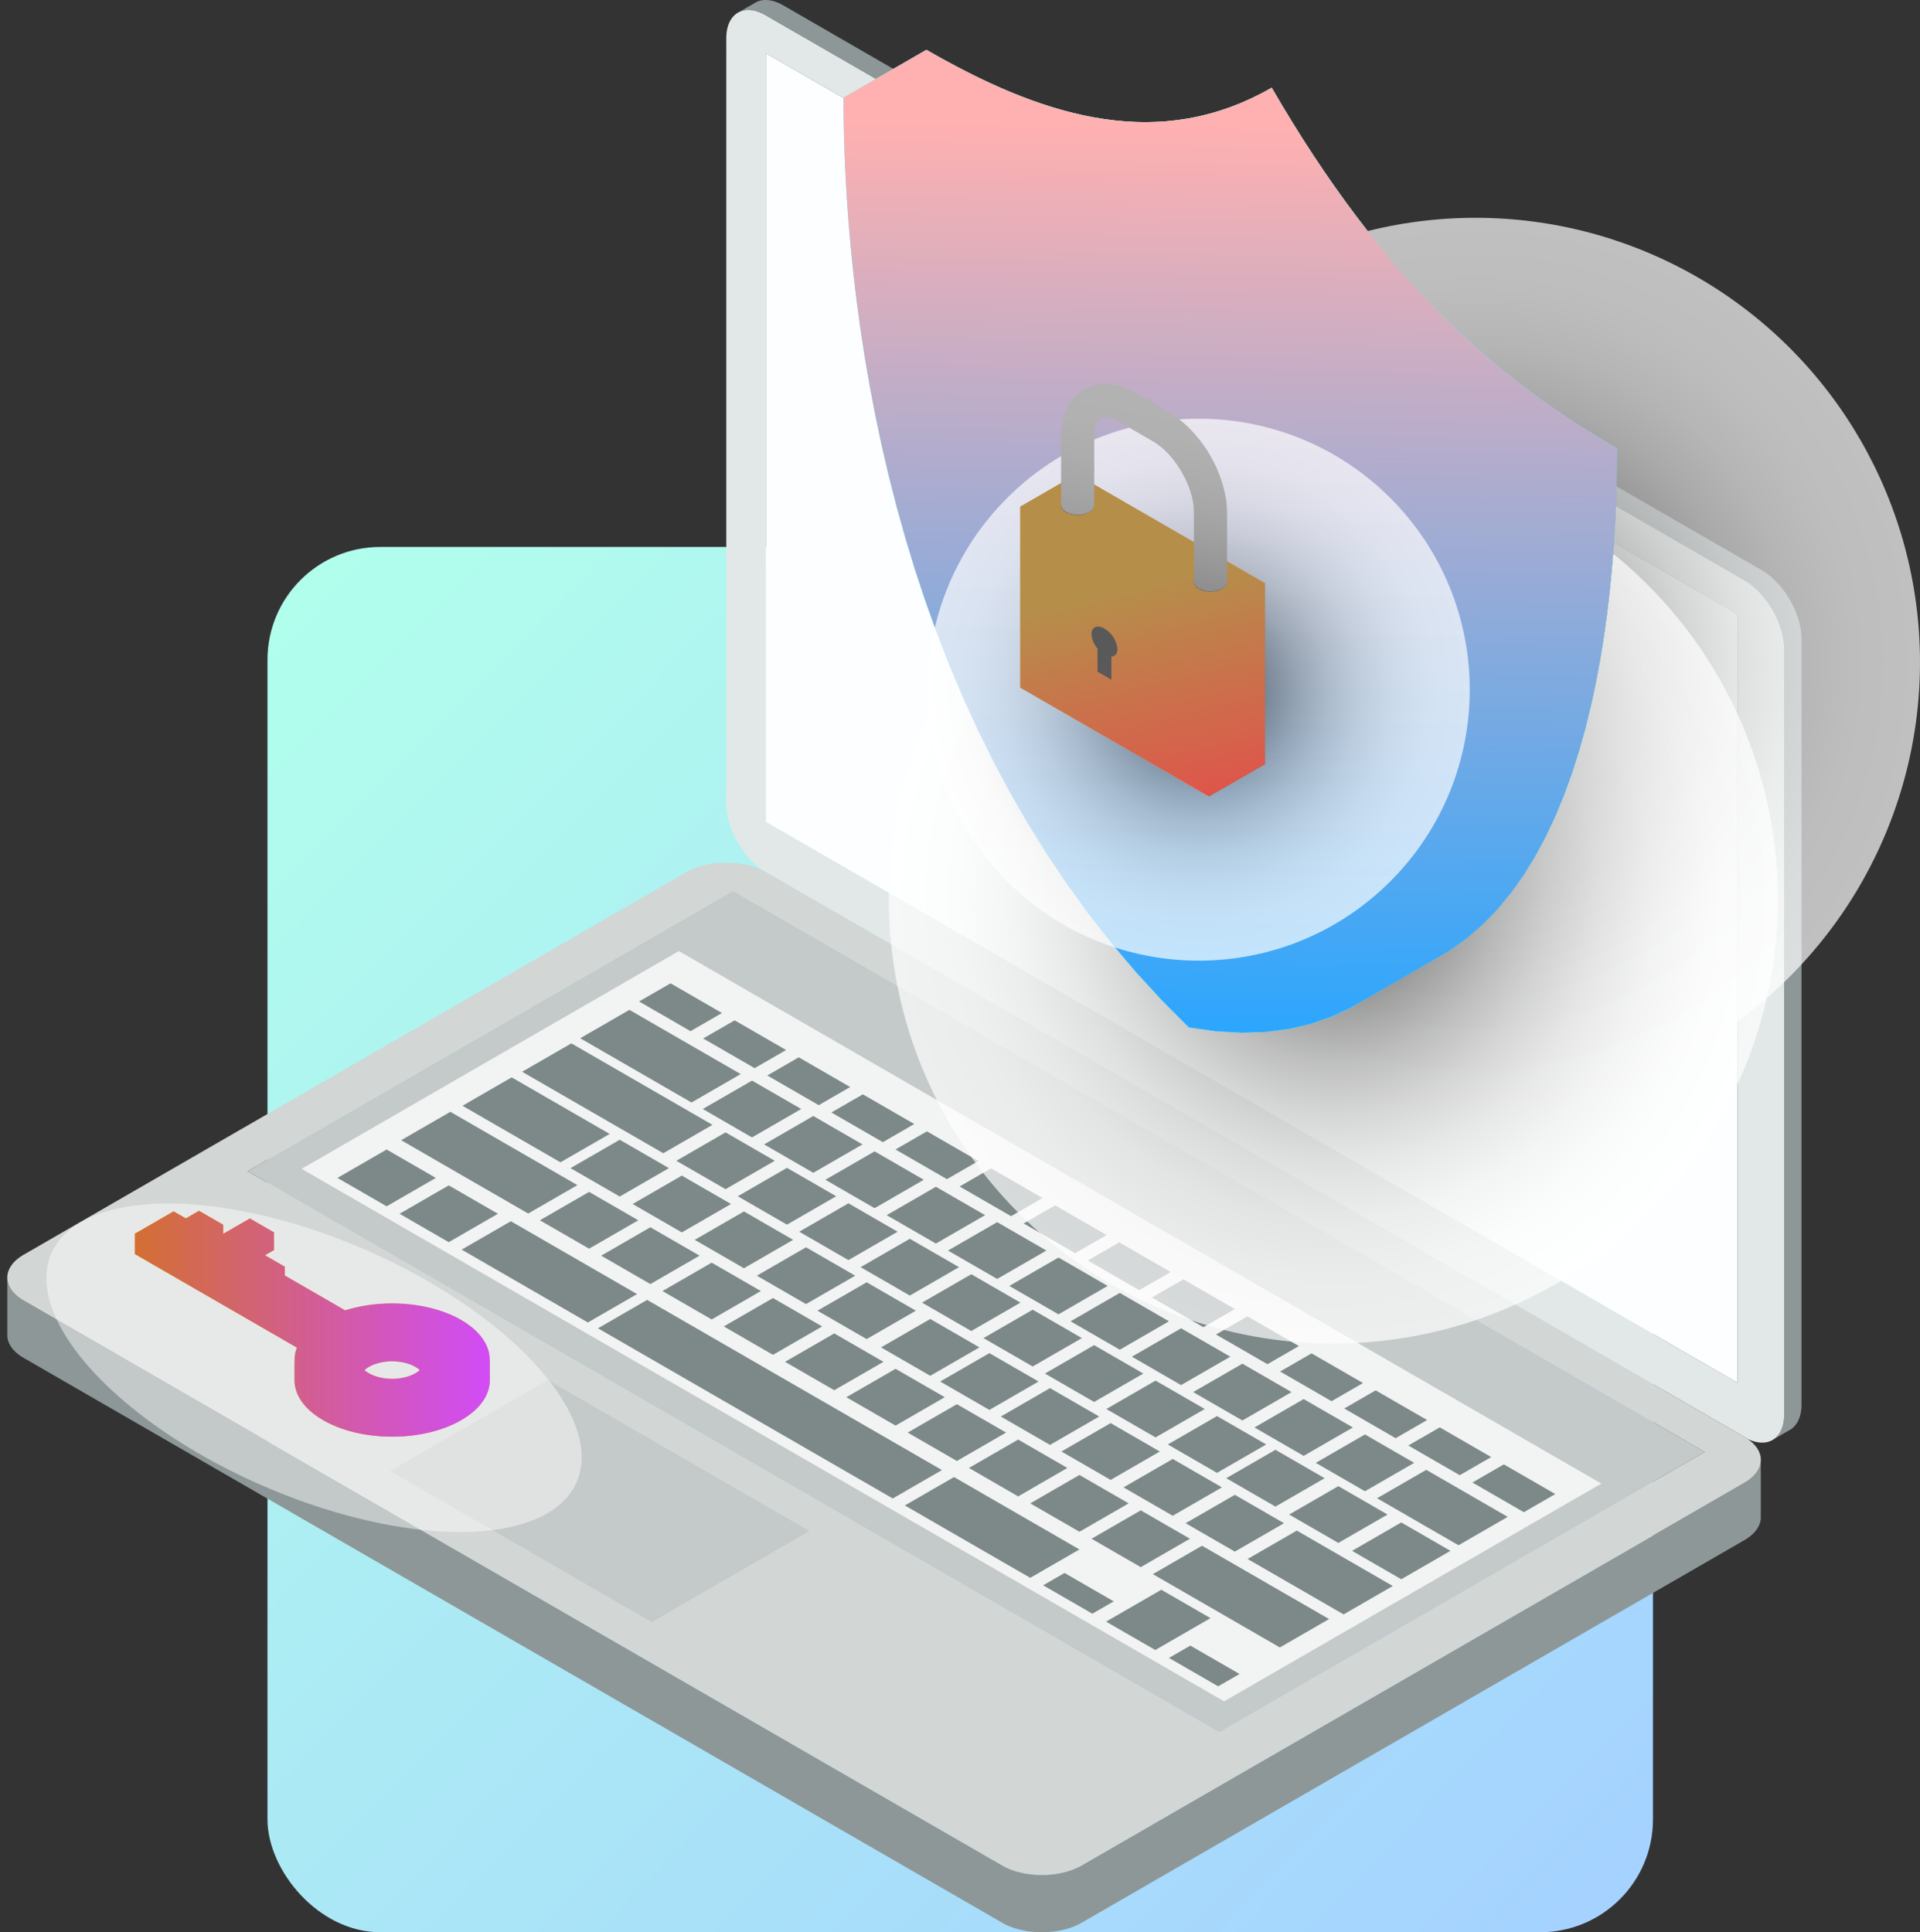 <svg xmlns="http://www.w3.org/2000/svg" xmlns:xlink="http://www.w3.org/1999/xlink" width="391.458" height="394.012" viewBox="0 0 391.458 394.012"><rect x="0" y="0" width="391.458" height="394.012" fill="#333333" stroke="none"/><defs><style>.a{fill:url(#a);}.b{fill:#8d9797;}.c{fill:#e2e8e8;}.d{fill:#c4c9c9;}.e{fill:#d2d6d5;}.f{fill:#f2f3f3;}.g{fill:#7d8989;}.h{fill:#fdfeff;}.i,.y{opacity:0.69;}.ae,.ah,.i,.j,.n,.w,.y{mix-blend-mode:multiply;}.ac,.ad,.ae,.ag,.ah,.i,.j,.n,.o,.w,.x,.y{isolation:isolate;}.i{fill:url(#b);}.j{opacity:0.47;fill:url(#d);}.k{fill:#929292;}.l{fill:#fdfdfd;}.m{fill:#aeaeae;}.n{fill:#ffd13e;}.ag,.o,.x{mix-blend-mode:overlay;}.o{fill:url(#e);}.p{fill:#eaeaea;}.q{fill:#c4c4c4;}.r{fill:#727272;}.s{fill:#e1e1e1;}.t{fill:#797979;}.u{fill:#c5c5c5;}.v{fill:#fff;}.w{fill:#52fffc;}.x{fill:url(#f);}.y{fill:url(#g);}.z{fill:#d6d6d6;}.aa{fill:#efefef;}.ab{fill:#666;}.ac{fill:#f77219;mix-blend-mode:hard-light;}.ad{opacity:0.33;mix-blend-mode:color-dodge;fill:url(#h);}.ae{fill:#60432b;}.af{fill:#969696;}.ag{opacity:0.27;fill:url(#i);}.ah{fill:#595959;}</style><linearGradient id="a" y1="0.025" x2="0.958" y2="0.971" gradientUnits="objectBoundingBox"><stop offset="0" stop-color="#b1ffec"/><stop offset="1" stop-color="#a5d2ff"/></linearGradient><radialGradient id="b" cx="0.5" cy="0.5" r="0.5" gradientUnits="objectBoundingBox"><stop offset="0"/><stop offset="0.039" stop-color="#151515"/><stop offset="0.147" stop-color="#4b4b4b"/><stop offset="0.258" stop-color="#7b7b7b"/><stop offset="0.372" stop-color="#a3a3a3"/><stop offset="0.487" stop-color="#c4c4c4"/><stop offset="0.606" stop-color="#dedede"/><stop offset="0.728" stop-color="#f0f0f0"/><stop offset="0.856" stop-color="#fbfbfb"/><stop offset="1" stop-color="#fff"/></radialGradient><radialGradient id="d" cx="0.5" gradientTransform="matrix(0, 1, -1, 0, -0.106, -0.951)" xlink:href="#b"/><linearGradient id="e" y1="0.5" x2="1" y2="0.5" gradientUnits="objectBoundingBox"><stop offset="0" stop-color="#d36f33"/><stop offset="1" stop-color="#d14aff"/></linearGradient><linearGradient id="f" x1="0.502" y1="0.081" x2="0.488" y2="1.005" gradientUnits="objectBoundingBox"><stop offset="0" stop-color="#ffb0b0"/><stop offset="1" stop-color="#2aa6ff"/></linearGradient><radialGradient id="g" cx="0.5" gradientTransform="matrix(0.707, 0.707, -0.707, 0.707, 0.5, -0.207)" xlink:href="#b"/><linearGradient id="h" x1="0.472" y1="0.348" x2="0.617" y2="1.139" gradientUnits="objectBoundingBox"><stop offset="0" stop-color="#2ec9ae"/><stop offset="1" stop-color="#bf00b0"/></linearGradient><linearGradient id="i" x1="0.572" y1="0.126" x2="0.393" y2="1.284" gradientUnits="objectBoundingBox"><stop offset="0" stop-color="#fff"/><stop offset="0.11" stop-color="#fafafa"/><stop offset="0.234" stop-color="#ececec"/><stop offset="0.365" stop-color="#d6d6d6"/><stop offset="0.5" stop-color="#b6b6b6"/><stop offset="0.639" stop-color="#8d8d8d"/><stop offset="0.781" stop-color="#5c5c5c"/><stop offset="0.923" stop-color="#222"/><stop offset="1"/></linearGradient></defs><g transform="translate(-917.464 -3588.988)"><rect class="a" width="282.479" height="282.479" rx="23" transform="translate(972 3700.521)"/><g transform="translate(917.464 3588.988)"><g transform="translate(1.479 0)"><path class="b" d="M617.553,230.881l-.009-.256-.015-.258-.02-.259-.026-.261-.031-.262-.037-.263-.042-.264-.047-.265-.052-.265-.058-.266-.062-.266-.067-.267-.072-.267-.077-.267-.082-.267-.086-.266-.091-.266-.1-.266-.1-.265-.1-.264-.109-.263-.113-.262-.117-.261-.121-.26-.125-.258-.129-.257-.133-.255-.137-.254-.141-.252-.144-.25-.148-.248-.151-.245-.155-.243-.158-.24-.161-.238-.164-.235-.167-.232-.171-.229-.174-.226-.177-.223-.179-.219-.182-.216-.185-.212-.188-.208-.19-.2-.192-.2-.195-.2-.2-.192-.2-.187-.2-.183-.2-.178-.206-.173-.207-.168-.21-.163-.211-.158-.213-.152-.215-.147-.216-.141-.218-.136-.219-.13-199.5-115.18-.219-.123-.218-.116-.216-.108-.215-.1-.213-.094-.211-.086-.21-.079-.207-.072-.206-.064-.2-.057-.2-.05-.2-.043-.2-.036-.195-.029-.193-.022-.19-.015-.187-.008-.185,0-.182.005-.18.012-.177.019-.174.025-.171.032-.168.039-.165.045-.161.052-.158.058-.155.064-.151.071-3.54,2.043.151-.071.155-.064.158-.058.161-.051L401.7,103l.168-.039.171-.032.174-.025.176-.019.179-.012.182-.005h.185l.188.008.19.015.193.022.195.029.2.036.2.043.2.05.2.057.205.065.208.071.209.079.211.086.213.093.214.1.216.108.218.116.219.123,199.5,115.18.219.13.218.136.216.141.215.147.213.153.211.158.209.163.207.168.206.173.2.178.2.183.2.187.2.192.195.2.192.2.19.2.187.208.185.212.182.216.179.219.177.223.174.226.171.229.168.232.164.235.161.238.158.24.155.243.151.245.148.248.144.25.141.252.137.254.133.256.129.257.126.259.121.26.117.261.113.262.109.263.1.264.1.265.1.266.091.266.087.266.081.267.077.267.072.267.067.267.062.266.057.266.052.265.047.265.042.264.037.263.031.262.026.261.02.259.014.258.009.256,0,.255V389.215l0,.251-.009.246-.014.241-.02.236-.026.231-.031.226-.037.221-.042.215-.047.21-.052.2-.057.2-.062.194-.067.189-.073.183-.077.178-.081.172-.087.166-.091.161-.1.155-.1.149-.1.144-.109.138-.113.132-.117.126-.121.12h0l-.126.114-.129.108-.133.1-.137.1,3.539-2.044.137-.1.133-.1.129-.108h0l.125-.114.121-.12.117-.126.113-.132.109-.138.1-.143.1-.149.1-.155.091-.161.086-.166.082-.172.077-.178.072-.183.067-.189.062-.194.058-.2.052-.2.047-.21.042-.216.037-.221.031-.226.026-.231.02-.236.015-.242.009-.246,0-.251V231.136Z" transform="translate(-251.725 -100.823)"/><path class="c" d="M611.5,234.9l-.009-.257-.015-.258-.02-.259-.026-.261-.031-.262-.037-.263-.042-.263-.047-.265-.052-.265-.057-.266-.062-.266-.067-.266-.073-.267-.077-.266-.081-.267-.087-.266-.091-.266-.1-.266-.1-.265-.1-.264-.109-.263-.113-.262-.117-.261-.121-.26-.126-.259-.129-.257-.133-.256-.137-.254-.141-.252-.144-.25-.148-.248-.151-.245-.155-.243-.158-.24-.161-.238-.164-.235-.168-.232-.171-.229-.173-.226-.177-.223-.179-.219-.182-.216-.185-.211-.187-.208-.19-.2-.192-.2-.2-.2-.2-.192-.2-.187-.2-.182-.2-.178-.206-.173-.208-.168-.209-.163-.211-.158-.213-.152-.215-.147-.216-.141-.218-.136-.219-.13-199.5-115.18-.22-.124-.218-.115-.216-.108-.215-.1-.213-.094-.211-.086-.209-.079-.208-.072L402,105.1l-.2-.057-.2-.05-.2-.043-.2-.036L401,104.89l-.193-.022-.19-.015-.188-.008-.185,0-.182.005-.179.012-.176.019-.174.025-.171.032-.168.039-.164.045-.161.051-.158.058-.155.065-.151.071-.147.077-.144.083-.141.089-.137.1-.133.1-.129.108-.126.114-.121.12-.117.126-.113.132-.109.138-.1.144-.1.149-.1.155-.091.161-.086.166-.082.172-.077.177-.073.183-.068.189-.062.194-.057.2-.052.205-.047.21-.042.216-.037.221-.031.226-.025.231-.02.236-.014.241-.009.247,0,.251V266.66l0,.255.009.256.014.258.02.26.025.26.031.262.037.263.042.264.047.264.052.265.057.266.062.266.068.266.073.267.077.267.082.266.086.266.091.266.1.265.1.265.1.264.109.263.113.262.117.261.121.26.126.259.129.257.133.256.137.254.141.252.144.25.147.248.151.246.155.243.158.24.161.238.164.235.168.232.171.229.174.226.176.222.179.22.182.215.185.212.188.208.19.2.193.2.195.2.2.192.2.188.2.182.2.178.205.173.208.168.209.163.211.158.213.152.215.147.07.046.122.062.025.014.2.107.016.01.206.115.012.008.9.521h0L603.4,395.818l.219.131.2.125.021.014.116.077.1.051.215.1.213.094.211.086.209.079.208.071.206.065.2.057.2.05.2.043.2.036.2.029.192.022.19.016.188.008h.185l.182-.006.179-.012.177-.018.173-.025.171-.032.168-.039.164-.045.161-.051.158-.058.155-.065.151-.071.148-.077.144-.083.141-.089.137-.1.133-.1.129-.108.126-.114.121-.12.116-.126.113-.132.109-.138.1-.143.1-.149.1-.155.091-.161.087-.167.081-.172.077-.178.073-.183.067-.189.063-.194.057-.2.052-.2.047-.21.042-.216.037-.221.031-.226.025-.231.02-.236.015-.241.009-.247,0-.251V235.156Zm-9.493,149.875L403.885,270.389V113.65L602.011,228.038Z" transform="translate(-249.216 -102.799)"/><path class="b" d="M464.935,651.172l-.022.166-.029.166-.036.165-.043.165-.051.164-.058.164-.065.163-.072.162-.079.161-.086.16-.094.159-.1.158-.108.157-.115.156-.123.154-.13.153-.137.151-.144.149-.151.148-.159.146-.166.144-.173.142-.18.14-.187.138-.194.135-.2.133-.209.131-.216.128L326.474,733.451h0l-.222.125-.226.121-.23.117-.235.112-.239.108-.242.1-.246.1-.249.1-.253.091-.256.087-.259.083-.262.079-.265.075-.267.071-.27.067-.272.063-.274.058-.276.054-.278.05-.279.046-.281.042-.282.037-.284.033-.285.029-.286.025-.286.021-.288.017-.287.013-.288.008-.288,0h-.288l-.288,0-.288-.008-.288-.013-.287-.017-.286-.021-.286-.025-.285-.029-.284-.033-.282-.037-.281-.042-.28-.046-.278-.05-.276-.054-.274-.058-.272-.063-.27-.067-.267-.071-.265-.075-.262-.079-.259-.083-.256-.087-.253-.091-.249-.1-.246-.1-.242-.1-.238-.108-.235-.112-.23-.117-.227-.121-.222-.125-199.5-115.18-.216-.128-.209-.131-.2-.133-.195-.135-.187-.138-.18-.14-.173-.142-.166-.144-.159-.146-.151-.148-.144-.149-.137-.151-.13-.153-.122-.154-.115-.156-.108-.157-.1-.158-.094-.159-.087-.161-.079-.161-.072-.162-.065-.163-.058-.164-.05-.165-.043-.165-.036-.166-.029-.166-.022-.166-.014-.166v11.691l.014.166.022.166.029.166.036.165.043.165.05.164.058.164.065.163.072.162.079.161.087.16.094.159.1.158.108.157.115.156.122.154.13.153.137.151.144.15.151.148.159.146.166.144.173.142.18.14.187.138.195.135.2.133.209.131.216.128h0l199.5,115.179.222.125.227.121.23.116.235.112.238.108.242.1.246.1.249.1.253.091.256.087.259.083.262.079.265.075.267.071.27.067.272.063.274.058.276.054.278.05.28.046.281.042.282.038.284.033.285.029.286.025.286.021.287.017.288.012.288.008.288,0h.288l.288,0,.288-.008.287-.012.288-.017.286-.021.286-.025.285-.029.284-.033.282-.038.281-.042.279-.046.278-.05.276-.054.274-.058.272-.062.27-.067.267-.071.265-.075.262-.079.259-.083.256-.087.253-.092.249-.1.246-.1.242-.1.239-.108.235-.112.23-.116.226-.121.222-.125h0l135.131-78.018.216-.128.209-.131.2-.133.194-.135.187-.138.18-.14.173-.142.166-.144.159-.146.151-.148.144-.149.137-.151.13-.153.123-.154.115-.156.108-.157.1-.158.094-.159.086-.16.079-.161.072-.162.065-.163.058-.164.051-.164.043-.165.036-.165.029-.166.022-.166.015-.166V651.006Z" transform="translate(-107.427 -353.064)"/><path class="d" d="M302.779,458.233,203.8,515.381,401.922,629.769l98.984-57.148Z" transform="translate(-154.806 -276.554)"/><path class="e" d="M464.943,568.406l-.014-.166-.022-.166-.028-.166-.036-.166-.043-.165-.051-.165-.057-.164-.065-.163-.072-.162-.079-.162-.086-.16-.094-.16-.1-.158-.108-.157-.115-.156-.123-.154-.13-.152-.137-.151-.144-.149-.151-.148-.159-.146-.166-.144-.173-.142-.18-.14-.187-.137-.195-.136-.064-.042-.116-.077-.021-.014-.209-.131-.216-.128L263.017,449.328l-.9-.52-.012-.008-.206-.115-.016-.01-.2-.107-.025-.014-.121-.062-.109-.055-.234-.112-.238-.108-.242-.1-.246-.1-.25-.1-.253-.092-.256-.087-.259-.083-.262-.079-.264-.075-.267-.071-.269-.067-.271-.062-.274-.058-.276-.054-.278-.05-.28-.046-.281-.042-.282-.037-.284-.034-.285-.029-.286-.025-.287-.021-.287-.017-.288-.013-.288-.008-.289,0h-.288l-.288,0-.288.008-.288.013-.287.017-.287.021-.286.025-.285.029-.284.034-.283.037-.281.042-.28.046-.278.05-.276.054-.274.058-.271.062-.269.067-.267.071-.265.075-.261.079-.259.083-.256.087-.253.092-.25.1-.245.1-.242.1-.238.108-.235.112-.23.116-.227.12-.222.125h0L110.771,526.818l-.217.128-.209.131-.2.133-.194.136-.188.137-.18.14-.173.142-.166.144-.159.146-.151.148-.144.149-.137.152-.13.152-.122.154-.115.156-.108.157-.1.158-.094.16-.086.16-.079.162-.072.162-.065.163-.058.164-.05.165-.043.165-.036.166-.029.166-.021.166-.014.166-.007.167v.166l.007.167.014.166.021.166.029.166.036.166.043.165.05.165.058.164.065.163.072.162.079.162.086.16.094.16.1.158.108.156.115.156.122.154.13.152.137.151.144.149.151.148.159.146.166.144.173.142.18.14.188.137.194.136.2.133.209.131.217.128,199.5,115.18.222.125.227.12.23.116.235.112.238.108.242.1.246.1.25.1.253.091.256.087.259.083.262.079.264.075.267.071.269.067.271.062.274.058.276.054.278.05.28.046.281.042.282.038.284.033.285.029.286.025.287.021.287.016.288.013.288.008.289,0h.288l.288,0,.288-.008.287-.013.288-.016.287-.021.286-.025.285-.029.284-.033.282-.038.281-.042.28-.046.278-.05.276-.054.273-.058.272-.062.269-.067.267-.071.264-.075.262-.079.259-.083.256-.087.253-.091.249-.1.246-.1.242-.1.238-.108.235-.112.23-.116.226-.12.222-.125L461.6,573.332h0l.216-.128.209-.131.2-.133.195-.135.187-.138.18-.14.173-.142.166-.144.159-.146.151-.148.144-.149.137-.151.13-.153.123-.154.115-.156.108-.157.1-.159.094-.159.086-.16.079-.162.072-.162.065-.163.057-.164.051-.165.043-.165.036-.165.028-.166.022-.166.014-.166.007-.167v-.166Zm-11.423-1.375h0L354.536,624.18,156.41,509.792h0l98.983-57.148h0L453.519,567.032h0Z" transform="translate(-107.42 -270.964)"/><g transform="translate(60.011 193.934)"><path class="f" d="M413.559,635.342,225.477,526.753,302.4,482.341,490.483,590.93Z" transform="translate(-225.477 -482.341)"/><path class="g" d="M371.329,505.036l-10.488-6.055,6.413-3.7,10.488,6.055Z" transform="translate(-292.032 -488.702)"/><path class="g" d="M397.04,519.88l-10.488-6.055,6.413-3.7,10.488,6.055Z" transform="translate(-304.674 -496)"/><path class="g" d="M422.751,534.724l-10.488-6.055,6.413-3.7,10.488,6.055Z" transform="translate(-317.316 -503.299)"/><path class="g" d="M448.462,549.568l-10.488-6.055,6.413-3.7,10.488,6.055Z" transform="translate(-329.957 -510.597)"/><path class="g" d="M474.173,564.413l-10.488-6.055,6.413-3.7,10.488,6.055Z" transform="translate(-342.599 -517.896)"/><path class="g" d="M499.884,579.257,489.4,573.2l6.413-3.7,10.488,6.055Z" transform="translate(-355.24 -525.195)"/><path class="g" d="M525.595,594.1l-10.488-6.055,6.413-3.7,10.488,6.055Z" transform="translate(-367.882 -532.493)"/><path class="g" d="M551.306,608.945l-10.488-6.055,6.413-3.7,10.488,6.055Z" transform="translate(-380.523 -539.792)"/><path class="g" d="M577.016,623.79l-10.488-6.055,6.413-3.7,10.488,6.055Z" transform="translate(-393.165 -547.091)"/><path class="g" d="M602.727,638.634l-10.488-6.055,6.413-3.7,10.488,6.055Z" transform="translate(-405.806 -554.389)"/><path class="g" d="M628.438,653.478l-10.488-6.055,6.413-3.7,10.488,6.055Z" transform="translate(-418.448 -561.688)"/><path class="g" d="M654.149,668.322l-10.488-6.055,6.413-3.7,10.488,6.055Z" transform="translate(-431.089 -568.986)"/><path class="g" d="M679.86,683.167l-10.488-6.055,6.413-3.7,10.488,6.055Z" transform="translate(-443.731 -576.285)"/><path class="g" d="M705.571,698.011l-10.488-6.055,6.413-3.7,10.488,6.055Z" transform="translate(-456.372 -583.584)"/><path class="g" d="M359.918,524.817l-22.693-13.1,10.031-5.791,22.693,13.1Z" transform="translate(-280.421 -493.936)"/><path class="g" d="M396.428,545.9,386.4,540.1l10.031-5.791,10.031,5.791Z" transform="translate(-304.598 -507.894)"/><path class="g" d="M421.014,560.09,410.983,554.3l10.031-5.791,10.031,5.791Z" transform="translate(-316.686 -514.874)"/><path class="g" d="M445.6,574.285l-10.031-5.791L445.6,562.7l10.031,5.791Z" transform="translate(-328.774 -521.853)"/><path class="g" d="M470.185,588.479l-10.031-5.791,10.031-5.791,10.031,5.791Z" transform="translate(-340.863 -528.832)"/><path class="g" d="M494.771,602.674l-10.031-5.791,10.031-5.791,10.031,5.791Z" transform="translate(-352.951 -535.811)"/><path class="g" d="M519.356,616.868l-10.031-5.791,10.031-5.791,10.031,5.791Z" transform="translate(-365.039 -542.79)"/><path class="g" d="M543.942,631.063l-10.031-5.792,10.031-5.791,10.031,5.791Z" transform="translate(-377.127 -549.769)"/><path class="g" d="M568.528,645.257,558.5,639.466l10.031-5.791,10.031,5.791Z" transform="translate(-389.216 -556.749)"/><path class="g" d="M593.113,659.452l-10.031-5.791,10.031-5.791,10.031,5.791Z" transform="translate(-401.304 -563.728)"/><path class="g" d="M617.7,673.646l-10.031-5.791,10.031-5.791,10.031,5.791Z" transform="translate(-413.392 -570.707)"/><path class="g" d="M642.285,687.841l-10.031-5.791,10.031-5.791,10.031,5.791Z" transform="translate(-425.481 -577.686)"/><path class="g" d="M656.842,723.141l-10.031-5.791,10.031-5.791,10.031,5.791Z" transform="translate(-432.638 -595.042)"/><path class="g" d="M631.609,708.573l-10.031-5.791,10.031-5.791,10.031,5.791Z" transform="translate(-420.232 -587.879)"/><path class="g" d="M606.377,694l-10.031-5.791,10.031-5.791,10.031,5.791Z" transform="translate(-407.825 -580.716)"/><path class="g" d="M582.927,680.466,572.9,674.674l10.031-5.791,10.031,5.791Z" transform="translate(-396.295 -574.06)"/><path class="g" d="M558.288,666.241l-10.031-5.791,10.031-5.791,10.031,5.791Z" transform="translate(-384.181 -567.066)"/><path class="g" d="M533.65,652.016l-10.031-5.791,10.031-5.791,10.031,5.791Z" transform="translate(-372.067 -560.071)"/><path class="g" d="M509.011,637.791,498.98,632l10.031-5.791L519.042,632Z" transform="translate(-359.953 -553.077)"/><path class="g" d="M484.373,623.566l-10.031-5.791,10.031-5.791,10.031,5.791Z" transform="translate(-347.839 -546.083)"/><path class="g" d="M459.734,609.341,449.7,603.549l10.031-5.791,10.031,5.791Z" transform="translate(-335.724 -539.089)"/><path class="g" d="M435.1,595.116l-10.031-5.791,10.031-5.791,10.031,5.791Z" transform="translate(-323.61 -532.095)"/><path class="g" d="M410.458,580.891,400.427,575.1l10.031-5.791,10.031,5.791Z" transform="translate(-311.496 -525.101)"/><path class="g" d="M385.819,566.666l-10.031-5.791,10.031-5.791,10.031,5.791Z" transform="translate(-299.382 -518.107)"/><path class="g" d="M343.375,569.615l-10.031-5.791,10.031-5.791,10.031,5.791Z" transform="translate(-278.513 -519.557)"/><path class="g" d="M331.082,590.534l-10.031-5.791,10.031-5.791,10.031,5.791Z" transform="translate(-272.468 -529.842)"/><path class="g" d="M249.884,573.538l-10.031-5.791,10.031-5.791,10.031,5.791Z" transform="translate(-232.545 -521.486)"/><path class="g" d="M274.793,587.919l-10.031-5.791,10.031-5.791,10.031,5.791Z" transform="translate(-244.793 -528.556)"/><path class="g" d="M315.407,611.367l-25.735-14.858,10.031-5.791,25.735,14.858Z" transform="translate(-257.04 -535.627)"/><path class="g" d="M404.445,662.773l-60.1-34.7,10.031-5.791,60.1,34.7Z" transform="translate(-283.92 -551.147)"/><path class="g" d="M493,713.9l-25.57-14.763,10.031-5.791,25.57,14.763Z" transform="translate(-344.441 -586.088)"/><path class="g" d="M532.943,740.13l-10.031-5.791,4.358-2.516,10.031,5.791Z" transform="translate(-371.72 -605.006)"/><path class="g" d="M558.176,750.841l-10.031-5.791,11.264-6.5,10.031,5.791Z" transform="translate(-384.126 -608.312)"/><path class="g" d="M583.408,769.266l-10.031-5.791,4.358-2.516,10.031,5.791Z" transform="translate(-396.532 -619.331)"/><path class="g" d="M355.667,604.728l-10.031-5.791,10.031-5.791,10.031,5.791Z" transform="translate(-284.557 -536.821)"/><path class="g" d="M380.253,618.923l-10.031-5.791,10.031-5.791,10.031,5.791Z" transform="translate(-296.645 -543.8)"/><path class="g" d="M404.839,633.117l-10.031-5.791,10.031-5.791,10.031,5.791Z" transform="translate(-308.733 -550.779)"/><path class="g" d="M429.424,647.312l-10.031-5.791,10.031-5.791,10.031,5.791Z" transform="translate(-320.822 -557.759)"/><path class="g" d="M454.01,661.506l-10.031-5.791,10.031-5.791,10.031,5.791Z" transform="translate(-332.91 -564.738)"/><path class="g" d="M478.6,675.7l-10.031-5.791,10.031-5.791,10.031,5.791Z" transform="translate(-344.998 -571.717)"/><path class="g" d="M503.182,689.9,493.151,684.1l10.031-5.791,10.031,5.791Z" transform="translate(-357.086 -578.696)"/><path class="g" d="M527.767,704.09,517.736,698.3l10.031-5.791L537.8,698.3Z" transform="translate(-369.175 -585.675)"/><path class="g" d="M552.353,718.285l-10.031-5.791,10.031-5.791,10.031,5.791Z" transform="translate(-381.263 -592.655)"/><path class="g" d="M592.807,741.641l-25.9-14.953,10.031-5.791,25.9,14.953Z" transform="translate(-393.351 -599.634)"/><path class="g" d="M291.309,567.571l-25.9-14.953,10.031-5.791,25.9,14.953Z" transform="translate(-245.111 -514.047)"/><path class="g" d="M309.975,550.332,290,538.8l10.031-5.791,19.979,11.535Z" transform="translate(-257.199 -507.252)"/><path class="g" d="M368.284,584l-10.031-5.791,10.031-5.791,10.031,5.791Z" transform="translate(-290.76 -526.628)"/><path class="g" d="M393.193,598.378l-10.031-5.791,10.031-5.791,10.031,5.791Z" transform="translate(-303.007 -533.699)"/><path class="g" d="M418.1,612.759l-10.031-5.791,10.031-5.791,10.031,5.791Z" transform="translate(-315.255 -540.77)"/><path class="g" d="M442.417,626.8l-10.031-5.791,10.031-5.791,10.031,5.791Z" transform="translate(-327.21 -547.672)"/><path class="g" d="M467.92,641.522l-10.031-5.791,10.031-5.791,10.031,5.791Z" transform="translate(-339.749 -554.912)"/><path class="g" d="M491.641,655.217l-10.031-5.792,10.031-5.791,10.031,5.791Z" transform="translate(-351.412 -561.646)"/><path class="g" d="M515.956,669.255l-10.031-5.791,10.031-5.791,10.031,5.791Z" transform="translate(-363.367 -568.548)"/><path class="g" d="M540.271,683.294,530.24,677.5l10.031-5.791L550.3,677.5Z" transform="translate(-375.323 -575.45)"/><path class="g" d="M565.18,697.675l-10.031-5.791,10.031-5.791,10.031,5.791Z" transform="translate(-387.57 -582.521)"/><path class="g" d="M590.089,712.056l-10.031-5.791,10.031-5.791,10.031,5.791Z" transform="translate(-399.817 -589.592)"/><path class="g" d="M624.487,731.915l-19.568-11.3,10.031-5.791,19.568,11.3Z" transform="translate(-412.04 -596.649)"/><path class="g" d="M342.711,541.777l-28.777-16.614,10.031-5.791,28.777,16.614Z" transform="translate(-268.969 -500.548)"/><path class="g" d="M673.448,705.833l-16.608-9.589,10.031-5.791,16.608,9.589Z" transform="translate(-437.569 -584.665)"/></g><path class="d" d="M293.094,654.4l53.355,30.8L314.3,703.763l-53.355-30.8Z" transform="translate(-182.908 -373.005)"/><path class="h" d="M411.695,122.168V278.907L609.821,393.3V236.556Z" transform="translate(-257.026 -111.318)"/></g><ellipse class="i" cx="90.634" cy="90.634" rx="90.634" ry="90.634" transform="translate(210.19 44.413)"/><ellipse class="i" cx="90.634" cy="90.634" rx="90.634" ry="90.634" transform="translate(181.216 92.703)"/><ellipse class="j" cx="26.233" cy="58.406" rx="26.233" ry="58.406" transform="matrix(0.399, -0.917, 0.917, 0.399, 0, 279.658)"/><g transform="translate(27.502 246.898)"><g transform="translate(0)"><path class="k" d="M262,642.3l-.029-.179-.043-.179-.058-.178-.072-.176-.086-.174-.1-.172-.115-.17-.13-.167-.144-.164-.158-.161-.173-.157-.187-.154-.2-.149-.216-.145-.23-.14-.242-.133-.251-.125-.258-.117-.266-.108-.273-.1-.279-.091-.285-.083-.29-.075-.294-.067-.3-.058-.3-.05-.3-.042-.308-.033-.309-.025-.311-.017-.312-.008h-.312l-.312.008-.311.017-.309.025-.307.033-.305.042-.3.05-.3.058-.294.067-.29.075-.285.083-.279.091-.273.1-.266.108-.258.117-.25.125-.242.133-.23.14-.216.145-.2.149-.187.154-.173.157-.158.161-.144.164-.13.167-.115.17-.1.172-.086.174-.072.176-.058.178-.043.179-.029.179-.014.18v.18l.014.18.029.179.043.179.058.178.072.176.086.174.1.172.115.17.13.167.144.164.158.161.106.1.066-.061.187-.153.2-.149.216-.145.23-.14.242-.133.25-.125.258-.117.266-.108.273-.1.279-.091.285-.083.29-.075.294-.067.3-.058.3-.05.305-.042.307-.033.309-.025.311-.017.312-.008h.312l.312.008.311.017.309.025.308.033.3.042.3.05.3.058.294.067.29.075.285.083.279.091.273.1.266.108.258.116.251.125.242.133.23.14.216.145.2.149.187.153.066.061.106-.1.158-.161.144-.164.13-.167.115-.17.1-.172.086-.174.072-.176.058-.178.043-.179.029-.179.014-.18v-.18Z" transform="translate(-202.868 -612.186)"/><path class="l" d="M193.606,611.495l-34.992-20.2,7.883-4.551,2.508,1.448,4.92,2.84,1.612.931,4.92,2.84,2.246,1.3,4.919,2.841,1.56.9,12.306,7.105.156-.051.846-.247.861-.223.874-.2.887-.173.9-.148.906-.123.914-.1.919-.074.924-.049.926-.025h.927l.926.025.924.049.919.074.914.1.906.123.9.148.887.173.875.2.861.223.846.247.829.272.81.3.79.321.768.346.745.371.719.395.685.415.642.43.6.443.556.456.513.468.471.478.428.489.385.5.343.505.3.512.257.518.214.523.171.528.129.531.085.533.043.534v.535l-.043.535-.085.533-.129.531-.171.527-.214.524-.257.518-.3.512-.343.5-.385.5-.428.488-.471.478-.513.468-.556.456-.6.443-.642.429-.685.415-.719.4-.745.371-.768.346-.79.321-.81.3-.829.271-.846.248-.861.222-.875.2-.887.173-.9.148-.906.124-.914.1-.919.074-.924.049-.926.025H210.6l-.926-.025-.924-.049-.919-.074-.914-.1-.906-.124-.9-.148-.887-.173-.874-.2-.861-.222-.846-.248-.829-.271-.81-.3-.79-.321-.768-.346-.744-.371-.719-.4-.685-.415-.642-.429-.6-.443-.556-.456-.514-.468-.471-.478-.428-.488-.385-.5-.342-.5-.3-.512-.257-.518-.214-.524-.171-.527-.129-.531-.085-.533-.043-.535v-.535l.043-.534.085-.533.129-.531.171-.528.04-.1.174-.426.257-.518.3-.512.342-.505.385-.5.428-.489Zm13.735,8.744.272.1.279.092.285.083.29.075.294.067.3.059.3.05.3.042.308.033.309.025.311.017.312.008h.312l.312-.008.311-.017.31-.025.308-.033.3-.042.3-.05.3-.059.294-.067.29-.075.284-.083.279-.092.272-.1.266-.108.258-.117.251-.125.242-.133.231-.14.216-.145.2-.149.188-.154.066-.06.107-.1.158-.161.144-.164.13-.167.115-.17.1-.172.086-.174.072-.176.058-.177.043-.178.028-.179.015-.18v-.18l-.015-.18-.028-.18-.043-.179-.058-.177-.072-.176-.086-.174-.1-.172-.115-.17-.13-.167-.144-.164-.158-.161-.173-.157-.188-.153-.2-.149-.216-.144-.231-.14-.242-.133-.251-.125-.258-.116-.266-.108-.272-.1-.279-.092-.284-.083-.29-.075-.294-.067-.3-.058-.3-.05-.3-.041-.308-.034-.31-.025-.311-.017-.312-.008h-.312l-.312.008-.311.017-.309.025-.308.034-.3.041-.3.05-.3.058-.294.067-.29.075-.285.083-.279.092-.272.1-.266.108-.259.116-.25.125-.242.133-.23.14-.216.144-.2.149-.187.153-.173.157-.159.161-.144.164-.13.167-.115.17-.1.172-.086.174-.072.176-.057.177-.043.179-.029.18-.014.18v.18l.014.18.029.179.043.178.057.177.072.176.086.174.1.172.115.17.13.167.144.165.159.161.106.1.067.06.187.154.2.149.216.145.23.14.242.133.25.125.259.117Z" transform="translate(-158.614 -586.637)"/><path class="m" d="M158.614,595.694l34.992,20.2-.088.09-.428.488-.385.5-.342.505-.3.512-.257.518-.174.425L158.614,599.87Z" transform="translate(-158.614 -591.039)"/><path class="k" d="M217.24,608.963v1.8l-1.56-.9Z" transform="translate(-186.672 -597.563)"/><path class="l" d="M179.056,588.088l2.689-1.552,4.919,2.84-2.689,1.552Z" transform="translate(-168.665 -586.536)"/><path class="k" d="M188.734,593.676l2.689-1.552v1.862l-1.076.621Z" transform="translate(-173.423 -589.283)"/><path class="l" d="M212.482,606.215l-1.56.9L206,604.276l1.56-.9.876.506Z" transform="translate(-181.914 -594.815)"/><path class="k" d="M205.39,599.352l-1.56.9-2.246-1.3,6.519-3.764V598.8l-1.836,1.06Z" transform="translate(-179.741 -590.792)"/><path class="l" d="M203.344,592.445l-6.519,3.764-4.919-2.84,1.076-.621,5.442-3.142Z" transform="translate(-174.983 -588.045)"/><path class="m" d="M262.4,647.372l-.086.533-.128.531-.171.527-.214.523-.257.518-.3.512-.342.5-.385.5-.428.488-.471.478-.513.468-.556.456-.6.443-.642.43-.685.415-.719.4-.744.371-.768.346-.79.321-.81.3-.829.272-.846.247-.861.222-.875.2-.887.173-.9.148-.906.123-.914.1-.919.074-.923.049-.926.025h-.927l-.926-.025-.923-.049-.919-.074-.914-.1-.906-.123-.9-.148-.887-.173-.875-.2-.861-.222-.846-.247-.829-.272-.81-.3-.79-.321-.768-.346-.744-.371-.719-.4-.685-.415-.642-.43-.6-.443-.556-.456-.514-.468-.471-.478-.428-.488-.385-.5-.342-.5-.3-.512-.257-.518-.214-.523-.171-.527-.128-.531-.086-.533-.043-.535v4.175l.043.535.086.533.128.531.171.528.214.523.257.518.3.512.342.505.385.5.428.488.471.478.514.468.556.456.6.443.642.43.685.415.719.4.744.371.768.346.79.321.81.3.829.272.846.247.861.222.875.2.887.173.9.148.906.124.914.1.919.074.923.049.926.025h.927l.926-.025.923-.049.919-.074.914-.1.906-.124.9-.148.887-.173.875-.2.861-.222.846-.247.829-.272.81-.3.79-.321.768-.346.744-.371.719-.4.685-.415.642-.43.6-.443.556-.456.513-.468.471-.478.428-.488.385-.5.342-.505.3-.512.257-.518.214-.523.171-.528.128-.531.086-.533.043-.535v-4.175Z" transform="translate(-190.098 -616.185)"/></g><path class="n" d="M230.96,616.653l-.043-.534-.085-.533-.129-.531-.171-.528-.214-.523-.257-.518-.3-.512-.343-.505-.385-.5-.428-.488-.471-.478-.513-.468-.556-.456-.6-.443-.642-.43-.685-.415-.719-.4-.745-.37-.768-.346-.79-.321-.81-.3-.829-.272-.846-.247-.861-.223-.875-.2-.887-.173-.9-.148-.906-.123-.914-.1-.919-.074-.924-.049-.926-.025H210.6l-.926.025-.924.049-.919.074-.914.1-.906.123-.9.148-.887.173-.874.2-.861.223-.846.247-.155.051-12.307-7.105v-1.8l-4.043-2.335,1.836-1.06v-3.606l-4.92-2.84-5.442,3.142v-1.862l-4.92-2.84-2.689,1.552L166.5,586.64l-7.883,4.551v4.175l33.017,19.063-.04.1-.171.528-.129.531-.085.533-.043.534v.535l.043.535-.043-.535v4.175l.043.534.085.533.129.531.171.528.214.523.257.518.3.512.343.505.385.5.428.489.471.478.514.468.556.456.6.443.642.43.685.415.719.4.744.371.768.346.79.322.81.3.829.272.846.247.861.222.874.2.887.173.9.148.906.124.914.1.919.074.924.049.926.025h.927l.926-.025.924-.049.919-.074.914-.1.906-.124.9-.148.887-.173.875-.2.861-.222.846-.247.829-.272.81-.3.79-.322.768-.346.745-.371.719-.4.685-.415.642-.43.6-.443.556-.456.513-.468.471-.478.428-.489.385-.5.343-.505.3-.512.257-.518.214-.523.171-.528.129-.531.085-.533.043-.534v-4.175l-.043.535.043-.535Zm-17.9,3.959-.3.05-.3.042-.308.033-.31.025-.311.017-.312.008h-.312l-.312-.008-.311-.017-.309-.025-.308-.033-.3-.042-.3-.05-.3-.058-.294-.067-.29-.075-.285-.083-.279-.092-.272-.1-.266-.108-.259-.116-.25-.125-.242-.133-.23-.14-.216-.145-.2-.149-.187-.154-.067-.06-.106-.1.106.1.067-.06.187-.154.2-.149.216-.144.23-.14.242-.133.25-.125.259-.116.266-.108.272-.1.279-.092.285-.083.29-.075.294-.066.3-.058.3-.05.3-.042.308-.034.309-.025.311-.017.312-.008h.312l.312.008.311.017.31.025.308.034.3.042.3.05.3.058.294.066.29.075.284.083.279.092.272.1.266.108.258.116.251.125.242.133.231.14.216.144.2.149.188.154.066.06-.066.06-.188.154-.2.149-.216.145-.231.14-.242.133-.251.125-.258.116-.266.108-.272.1-.279.092-.284.083-.29.075-.294.067Zm3.571-5.84-.188-.153-.116-.086.116.086Zm-2.4-1.261.279.091.272.1.189.077-.189-.077-.272-.1-.279-.091-.284-.083Zm-4.257-.408.309-.025.311-.017-.311.017-.309.025-.308.034Zm-3.408.948.25-.125.259-.117.266-.108.272-.1.279-.091.285-.083.29-.075.294-.067.3-.058.3-.05-.3.05-.3.058-.294.067-.29.075-.285.083-.279.091-.272.1-.266.108-.259.117-.25.125-.242.133Zm-1.078.72.187-.153.2-.149-.2.149-.187.153-.173.157Zm-1.037,1.52.058-.177-.058.177-.043.179Zm.058,1.433-.058-.177-.033-.135.033.135Zm-11.42,4.144.428.488.234.237-.234-.237Zm7.133,4.691.593.217.624.2-.624-.2Zm4.89,1.329-.887-.173-.874-.2.874.2.887.173.9.148Zm1.8.272.914.1.845.069-.845-.069Zm11.857-.642-.875.2-.887.173-.9.148-.906.123-.914.1-.919.074.919-.074.914-.1.906-.123.9-.148.887-.173.875-.2.861-.222Zm2.536-.741-.829.271.829-.271.81-.3Zm9.009-6.941-.257.518-.3.512-.343.505-.385.5-.428.488-.471.478-.513.468-.556.456-.6.443.6-.443.556-.456.513-.468.471-.478.428-.488.385-.5.343-.505.3-.512.257-.518.214-.523Z" transform="translate(-158.614 -586.536)"/><path class="o" d="M230.96,616.653l-.043-.534-.085-.533-.129-.531-.171-.528-.214-.523-.257-.518-.3-.512-.343-.505-.385-.5-.428-.488-.471-.478-.513-.468-.556-.456-.6-.443-.642-.43-.685-.415-.719-.4-.745-.37-.768-.346-.79-.321-.81-.3-.829-.272-.846-.247-.861-.223-.875-.2-.887-.173-.9-.148-.906-.123-.914-.1-.919-.074-.924-.049-.926-.025H210.6l-.926.025-.924.049-.919.074-.914.1-.906.123-.9.148-.887.173-.874.2-.861.223-.846.247-.155.051-12.307-7.105v-1.8l-4.043-2.335,1.836-1.06v-3.606l-4.92-2.84-5.442,3.142v-1.862l-4.92-2.84-2.689,1.552L166.5,586.64l-7.883,4.551v4.175l33.017,19.063-.04.1-.171.528-.129.531-.085.533-.043.534v.535l.043.535-.043-.535v4.175l.043.534.085.533.129.531.171.528.214.523.257.518.3.512.343.505.385.5.428.489.471.478.514.468.556.456.6.443.642.43.685.415.719.4.744.371.768.346.79.322.81.3.829.272.846.247.861.222.874.2.887.173.9.148.906.124.914.1.919.074.924.049.926.025h.927l.926-.025.924-.049.919-.074.914-.1.906-.124.9-.148.887-.173.875-.2.861-.222.846-.247.829-.272.81-.3.79-.322.768-.346.745-.371.719-.4.685-.415.642-.43.6-.443.556-.456.513-.468.471-.478.428-.489.385-.5.343-.505.3-.512.257-.518.214-.523.171-.528.129-.531.085-.533.043-.534v-4.175l-.043.535.043-.535Zm-17.9,3.959-.3.05-.3.042-.308.033-.31.025-.311.017-.312.008h-.312l-.312-.008-.311-.017-.309-.025-.308-.033-.3-.042-.3-.05-.3-.058-.294-.067-.29-.075-.285-.083-.279-.092-.272-.1-.266-.108-.259-.116-.25-.125-.242-.133-.23-.14-.216-.145-.2-.149-.187-.154-.067-.06-.106-.1.106.1.067-.06.187-.154.2-.149.216-.144.23-.14.242-.133.25-.125.259-.116.266-.108.272-.1.279-.092.285-.083.29-.075.294-.066.3-.058.3-.05.3-.042.308-.034.309-.025.311-.017.312-.008h.312l.312.008.311.017.31.025.308.034.3.042.3.05.3.058.294.066.29.075.284.083.279.092.272.1.266.108.258.116.251.125.242.133.231.14.216.144.2.149.188.154.066.06-.066.06-.188.154-.2.149-.216.145-.231.14-.242.133-.251.125-.258.116-.266.108-.272.1-.279.092-.284.083-.29.075-.294.067Zm3.571-5.84-.188-.153-.116-.086.116.086Zm-2.4-1.261.279.091.272.1.189.077-.189-.077-.272-.1-.279-.091-.284-.083Zm-4.257-.408.309-.025.311-.017-.311.017-.309.025-.308.034Zm-3.408.948.25-.125.259-.117.266-.108.272-.1.279-.091.285-.083.29-.075.294-.067.3-.058.3-.05-.3.05-.3.058-.294.067-.29.075-.285.083-.279.091-.272.1-.266.108-.259.117-.25.125-.242.133Zm-1.078.72.187-.153.2-.149-.2.149-.187.153-.173.157Zm-1.037,1.52.058-.177-.058.177-.043.179Zm.058,1.433-.058-.177-.033-.135.033.135Zm-11.42,4.144.428.488.234.237-.234-.237Zm7.133,4.691.593.217.624.2-.624-.2Zm4.89,1.329-.887-.173-.874-.2.874.2.887.173.9.148Zm1.8.272.914.1.845.069-.845-.069Zm11.857-.642-.875.2-.887.173-.9.148-.906.123-.914.1-.919.074.919-.074.914-.1.906-.123.9-.148.887-.173.875-.2.861-.222Zm2.536-.741-.829.271.829-.271.81-.3Zm9.009-6.941-.257.518-.3.512-.343.505-.385.5-.428.488-.471.478-.513.468-.556.456-.6.443.6-.443.556-.456.513-.468.471-.478.428-.488.385-.5.343-.505.3-.512.257-.518.214-.523Z" transform="translate(-158.614 -586.536)"/></g><g transform="translate(171.974 10.165)"><g transform="translate(0 0)"><g transform="translate(0 0)"><g transform="translate(0 9.76)"><path class="p" d="M511.113,148.9l2.123-1.165,2.123,3.616,2.125,3.5,2.127,3.4,2.128,3.288,2.13,3.184L526,167.809l2.133,2.983,2.134,2.885,2.135,2.791,2.137,2.7,2.137,2.609,2.138,2.521,2.138,2.436,2.139,2.354,2.139,2.273,2.14,2.2,2.139,2.12,2.139,2.047,2.139,1.977,2.139,1.909,2.138,1.843,2.138,1.78,2.137,1.719,2.136,1.66,2.135,1.6,2.135,1.55,2.133,1.5,2.132,1.451,2.13,1.4,2.129,1.36L579.4,218.8l2.125,1.28,2.123,1.243-.023,3.623-.073,3.834-.132,4.023-.2,4.19-.272,4.332-.354,4.454-.444,4.553-.542,4.629-.648,4.682-.761,4.714-.882,4.722-1.012,4.708-1.149,4.673-1.295,4.613-1.447,4.531L572.8,292.03l-1.777,4.3-1.953,4.152-2.138,3.981-2.33,3.787-2.53,3.57-2.738,3.332-2.954,3.071-3.178,2.786-3.409,2.48-3.649,2.151-3.9,1.8-4.151,1.425-4.415,1.029-4.686.61-4.965.168-5.252-.3-5.546-.782-5.546-5.576-5.252-5.727-4.965-5.866-4.686-5.991-4.415-6.1-4.151-6.2-3.9-6.282-3.649-6.352-3.41-6.408-3.177-6.451-2.954-6.48-2.738-6.5-2.53-6.5-2.33-6.484-2.138-6.458-1.953-6.419-1.777-6.365-1.608-6.3-1.447-6.217-1.294-6.123-1.149-6.015-1.012-5.893-.883-5.758-.761-5.609-.648-5.446-.542-5.27-.444-5.079-.354-4.876-.272-4.658-.2-4.426-.132-4.182-.073-3.923-.023-3.651,2.123,1.209,2.125,1.174,2.127,1.138,2.129,1.1,2.13,1.056,2.131,1.011,2.133.963,2.135.914,2.135.861,2.136.807,2.137.749,2.137.689,2.139.626,2.138.561,2.139.494,2.14.423,2.139.35,2.139.275,2.139.2,2.138.116,2.138.033,2.137-.053,2.137-.141,2.136-.232,2.135-.325,2.134-.421,2.133-.52,2.132-.621,2.13-.724,2.129-.83,2.127-.939ZM567.1,229.012l.017-2.767L565.5,225.3l-1.623-.978-1.625-1.006-1.625-1.039L559,221.2l-1.628-1.108-1.629-1.145-1.629-1.184-1.631-1.225-1.631-1.268-1.632-1.312L547.59,212.6l-1.633-1.407-1.633-1.457-1.634-1.51-1.633-1.563-1.633-1.619-1.634-1.676-1.633-1.736-1.633-1.8-1.633-1.86-1.633-1.925-1.632-1.992L528,192l-1.631-2.131-1.63-2.2-1.629-2.277-1.628-2.354-1.627-2.431-1.625-2.511L516.6,175.5l-1.623-2.676-1.621-2.761-1.621.889-1.623.8-1.624.717-1.626.634-1.626.553-1.628.474-1.629.4-1.63.322-1.63.248-1.632.177-1.632.108-1.632.04-1.633-.025-1.633-.088-1.633-.15-1.634-.209-1.633-.267-1.633-.323-1.633-.377-1.633-.428-1.633-.478-1.633-.526-1.632-.572-1.631-.616-1.63-.658-1.63-.7-1.629-.736-1.628-.772-1.627-.806-1.625-.838-1.625-.869-1.623-.9-1.621-.923-6.835,3.946.017,2.788.056,3,.1,3.193.151,3.38.207,3.557.27,3.723.34,3.878.414,4.023.495,4.159.582,4.283.674,4.4.773,4.5.877,4.593.988,4.676L459.81,227l1.228,4.809,1.357,4.86,1.491,4.9,1.632,4.932,1.779,4.951,1.932,4.961,2.091,4.959,2.256,4.948L476,271.252l2.6,4.894,2.787,4.85,2.975,4.8,3.17,4.733,3.371,4.659,3.578,4.574,3.791,4.479,4.01,4.374,4.235,4.258,4.235.6,4.01.226,3.792-.129,3.578-.466,3.371-.786,3.17-1.089,2.975-1.374,6.835-3.946,2.787-1.643,2.6-1.893,2.427-2.127,2.256-2.344,2.091-2.544,1.932-2.727,1.779-2.892,1.632-3.04,1.492-3.171,1.356-3.284,1.228-3.381,1.105-3.461.988-3.523.878-3.567.772-3.6.674-3.606.581-3.6.495-3.576.414-3.534.339-3.477.27-3.4.208-3.309.151-3.2.1-3.072Z" transform="translate(-442.828 -140.02)"/></g><path class="q" d="M666.529,208.345l-2.125-1.279-2.127-1.319-2.129-1.36-2.13-1.4-2.132-1.451-2.133-1.5-2.134-1.551-2.135-1.6-2.136-1.66-2.137-1.719-2.138-1.78-2.138-1.843-2.139-1.909-2.139-1.977-2.139-2.047-2.139-2.12-2.139-2.2-2.139-2.274L625.961,175l-2.138-2.436-2.138-2.521-2.137-2.609-2.136-2.7-2.135-2.791-2.134-2.885-2.133-2.983-2.132-3.082-2.13-3.184-2.129-3.288-2.127-3.4-2.125-3.5-2.123-3.616-16.9,9.759,2.123,3.616,2.125,3.5,2.127,3.4,2.129,3.289,2.13,3.184,2.132,3.082,2.133,2.982,2.134,2.886,2.135,2.791,2.136,2.7,2.137,2.609,2.138,2.521,2.138,2.436,2.139,2.354,2.139,2.273,2.139,2.2,2.139,2.12,2.139,2.047,2.139,1.977,2.139,1.908,2.138,1.843,2.138,1.78,2.137,1.719,2.136,1.66,2.135,1.6,2.134,1.551,2.133,1.5,2.132,1.451,2.13,1.4,2.129,1.36,2.127,1.318,2.125,1.28,2.123,1.243,16.9-9.759Z" transform="translate(-510.932 -128.287)"/><path class="r" d="M683.583,290.52l-.023,3.623-.073,3.835L683.356,302l-.2,4.189-.272,4.333-.354,4.454-.444,4.553-.542,4.629-.648,4.682-.761,4.714-.883,4.722-1.012,4.708-1.149,4.672L675.8,352.27l-1.447,4.532-1.608,4.428-1.777,4.3-1.953,4.152-2.138,3.981-2.33,3.787-2.53,3.571-2.738,3.332-2.954,3.07-3.178,2.786-3.41,2.48-3.649,2.151,16.9-9.759,3.649-2.151,3.41-2.48,3.178-2.786,2.954-3.07,2.738-3.332,2.53-3.571,2.33-3.787,2.137-3.981,1.953-4.152,1.776-4.3,1.608-4.428,1.447-4.532L694,337.9l1.149-4.672,1.012-4.708.883-4.722.761-4.713.648-4.683.542-4.629.444-4.553.354-4.454.272-4.333.2-4.189.132-4.023.073-3.834.023-3.623Z" transform="translate(-542.766 -199.46)"/><path class="s" d="M528.017,129.7l-2.125,1.05-2.127.939-2.129.831-2.13.724-2.132.621-2.133.52-2.134.421-2.135.325-2.136.232-2.137.141-2.138.053-2.138-.033-2.139-.116-2.139-.2-2.139-.274-2.139-.35-2.139-.423-2.139-.493-2.139-.561-2.138-.626-2.138-.689-2.137-.749-2.136-.806-2.135-.861-2.134-.914-2.133-.964-2.132-1.011-2.13-1.056-2.129-1.1-2.127-1.137-2.125-1.174-2.123-1.209-16.9,9.759,2.123,1.209,2.125,1.175L449.2,134.1l2.129,1.1,2.13,1.056,2.131,1.011,2.133.964,2.134.914L462,140l2.136.807,2.137.749,2.138.689,2.138.626,2.139.561,2.139.493,2.139.423,2.139.35,2.139.275,2.139.2,2.139.116,2.138.033,2.138-.053,2.137-.141,2.136-.232,2.135-.325,2.134-.421,2.133-.52,2.132-.621,2.13-.724,2.129-.83,2.127-.939,2.126-1.051,2.123-1.164,16.9-9.759Z" transform="translate(-442.828 -120.82)"/><path class="t" d="M627.112,254.352l-1.623-.977-1.624-1.007-1.625-1.039-1.627-1.072-1.628-1.108L617.356,248l-1.63-1.184L614.1,245.6l-1.631-1.268-1.632-1.313-1.632-1.359-1.633-1.407-1.633-1.457-1.633-1.51-1.633-1.563-1.633-1.619-1.633-1.677-1.634-1.736-1.633-1.8-1.633-1.86-1.632-1.925-1.632-1.992-1.631-2.061-1.63-2.131-1.63-2.2-1.629-2.277-1.628-2.354-1.627-2.431-1.625-2.511-1.624-2.592-1.623-2.676-1.621-2.761-6.835,3.946,1.621,2.761,1.623,2.676L573,211.091l1.625,2.511,1.627,2.431,1.628,2.354,1.629,2.277,1.63,2.2L582.772,225l1.631,2.061,1.632,1.992,1.632,1.925,1.633,1.86,1.633,1.8,1.634,1.736,1.633,1.676,1.633,1.619,1.634,1.563,1.633,1.51,1.633,1.457,1.633,1.407L604,246.961l1.632,1.313,1.631,1.268,1.63,1.225,1.63,1.184,1.629,1.145,1.628,1.108,1.627,1.072,1.625,1.039,1.624,1.007,1.623.977,1.621.949,6.835-3.946Z" transform="translate(-504.439 -159.316)"/><path class="u" d="M521.345,194.3l-1.623.8-1.624.717-1.626.634-1.626.553-1.628.474-1.629.4-1.63.322-1.63.248-1.631.177-1.632.108-1.632.04-1.633-.025-1.633-.088-1.633-.15-1.634-.21-1.634-.267-1.633-.323L492,197.335l-1.633-.428-1.633-.478L487.1,195.9l-1.632-.572-1.631-.616-1.63-.658-1.63-.7-1.629-.736-1.628-.772-1.627-.806-1.625-.838-1.624-.868-1.623-.9-1.621-.923-6.835,3.946,1.621.923,1.623.9,1.624.868,1.625.838,1.627.806,1.628.772,1.629.736,1.63.7,1.63.658,1.631.616,1.632.572,1.632.526,1.633.478,1.633.428,1.633.377,1.633.323,1.634.267,1.633.21,1.633.15,1.633.089,1.633.025,1.632-.04,1.632-.108,1.631-.177,1.631-.248,1.63-.322,1.629-.4,1.628-.474,1.627-.553,1.626-.634,1.624-.717,1.623-.8,1.621-.889,6.835-3.946Z" transform="translate(-452.436 -153.615)"/><path class="r" d="M646.207,313.594l-.017,2.767-.056,2.928-.1,3.072-.151,3.2-.208,3.309-.27,3.4-.339,3.476-.414,3.534-.495,3.576-.581,3.6-.674,3.606-.773,3.6-.877,3.568-.988,3.523-1.105,3.46-1.228,3.381-1.357,3.284-1.491,3.171-1.632,3.04-1.779,2.892-1.932,2.726-2.091,2.544-2.256,2.344-2.427,2.128-2.6,1.894-2.786,1.642,6.835-3.946,2.786-1.643,2.6-1.894,2.427-2.128,2.256-2.344,2.091-2.544,1.932-2.727,1.779-2.892,1.632-3.04,1.492-3.171,1.357-3.285,1.228-3.381,1.105-3.46.988-3.522.878-3.567.773-3.6.674-3.606.581-3.6.495-3.575.414-3.535.339-3.477.27-3.4.208-3.309.151-3.2.1-3.072.056-2.928.017-2.767Z" transform="translate(-528.747 -213.663)"/><g transform="translate(9.933 37.851)"><path class="v" d="M511.9,335.784l-4.01-4.374-3.791-4.479-3.578-4.574-3.371-4.659-3.17-4.733-2.975-4.8-2.786-4.851-2.6-4.893-2.427-4.926-2.256-4.948-2.091-4.96-1.932-4.96-1.779-4.951-1.632-4.931-1.491-4.9-1.357-4.86-1.228-4.809-1.1-4.748-.988-4.676-.877-4.593-.773-4.5-.674-4.4-.581-4.283-.495-4.159-.414-4.024-.339-3.878-.27-3.723-.208-3.557-.151-3.38-.1-3.193-.056-3-.017-2.788,1.621.923,1.623.9,1.624.868,1.625.838,1.627.806,1.628.772,1.629.736,1.63.7,1.63.658,1.631.616,1.632.572,1.632.526,1.633.478,1.633.428,1.633.376,1.633.323,1.634.267,1.633.21,1.633.15,1.633.089,1.633.025,1.632-.04,1.632-.108,1.631-.177,1.631-.248,1.63-.322,1.629-.4,1.628-.474,1.627-.553,1.626-.634,1.624-.717,1.623-.8,1.621-.889,1.621,2.761,1.623,2.676L521,209.206l1.625,2.511,1.627,2.431,1.628,2.354,1.629,2.277,1.629,2.2,1.631,2.131,1.631,2.061,1.632,1.992,1.632,1.925,1.633,1.86,1.633,1.8,1.633,1.736,1.633,1.676,1.633,1.619,1.634,1.563,1.633,1.51,1.633,1.457,1.633,1.407,1.632,1.359,1.632,1.313,1.631,1.268,1.63,1.225,1.63,1.184,1.629,1.145,1.628,1.108,1.627,1.072,1.626,1.039,1.624,1.007,1.623.977,1.621.949-.017,2.767-.056,2.928-.1,3.072-.151,3.2-.208,3.309-.271,3.4-.339,3.477-.414,3.534-.495,3.576-.581,3.6-.674,3.606-.773,3.6-.878,3.568-.988,3.523-1.105,3.46-1.228,3.381-1.357,3.284-1.491,3.171-1.632,3.04-1.779,2.892-1.932,2.726-2.091,2.544-2.256,2.344-2.427,2.128-2.6,1.894-2.786,1.642-2.975,1.374-3.17,1.089-3.371.786-3.578.466-3.791.128-4.01-.226-4.235-.6Z" transform="translate(-462.368 -195.282)"/></g></g><path class="w" d="M598.425,200.878,596.3,199.6l-2.127-1.319-2.128-1.36-2.13-1.4-2.132-1.45-2.133-1.5-2.134-1.551-2.135-1.6-2.137-1.66-2.137-1.719-2.137-1.78-2.138-1.843-2.139-1.909-2.139-1.977-2.139-2.048-2.14-2.12-2.139-2.2L560,169.887l-2.139-2.354L555.72,165.1l-2.138-2.521-2.137-2.609-2.136-2.7-2.135-2.791-2.134-2.886-2.133-2.982-2.131-3.082-2.13-3.184-2.129-3.288-2.127-3.4-2.125-3.5-2.123-3.616-2.123,1.164-2.125,1.051-2.127.939-2.129.831-2.13.724-2.131.621-2.133.52-2.134.421-2.135.325-2.136.232-2.137.141-2.138.053-2.139-.033-2.138-.116-2.139-.2-2.139-.275-2.14-.35-2.139-.423-2.139-.493-2.139-.561-2.138-.626-2.137-.688-2.137-.749-2.136-.806-2.135-.861-2.134-.914L472.5,127.5l-2.132-1.011-2.13-1.056-2.129-1.1L463.98,123.2l-2.125-1.174-2.124-1.209-16.9,9.76.023,3.651.073,3.923.132,4.182.2,4.426.272,4.658.354,4.876.444,5.079.542,5.27.648,5.446.761,5.609.883,5.758,1.012,5.893,1.149,6.015,1.294,6.123,1.447,6.217,1.608,6.3,1.777,6.365,1.953,6.419,2.138,6.458,2.33,6.484,2.53,6.5,2.738,6.5,2.954,6.48,3.177,6.451,3.41,6.408,3.649,6.352,3.9,6.282,4.151,6.2,4.415,6.1,4.686,5.991,4.965,5.866,5.252,5.727,5.546,5.576,5.546.782,5.252.3,4.965-.168,4.686-.61,4.415-1.029L542.252,318l3.9-1.8,16.9-9.76,3.649-2.151,3.41-2.48,3.177-2.786,2.954-3.07,2.738-3.332,2.53-3.57,2.33-3.788,2.138-3.981,1.953-4.152,1.776-4.3,1.608-4.428,1.447-4.532,1.294-4.613,1.149-4.672,1.012-4.709.883-4.722.761-4.713.648-4.683.542-4.629.444-4.553.354-4.454.272-4.333.2-4.189.132-4.023.073-3.834.023-3.623ZM451.332,135.2l-2.129-1.1-2.127-1.138L449.2,134.1l2.129,1.1,2.13,1.055Zm1.428,23.472,1.621.923,1.623.9-1.623-.9-1.621-.923,6.835-3.946h0Zm4.966-20.443,2.135.914L462,140l-2.135-.861Zm4.782,25.547L460.881,163l1.628.772,1.629.736Zm10.176-20.341-2.138-.561-2.139-.626-2.137-.689,2.137.689,2.139.626,2.138.561,2.139.494Zm2.875,25.052-1.633-.428,1.633.428,1.633.377Zm3.569-4.852-1.633-.526,1.633.526,1.632.478Zm4.252-18.462-2.139-.2L479.1,144.7l-2.139-.35,2.139.35,2.139.275,2.139.2.11.006Zm16.972,20.235-1.63.248,1.63-.248,1.63-.322Zm10.761-25.944,2.123-1.164-2.123,1.164-2.125,1.051Zm1.9,35.642-1.626-2.511L509.768,170l-1.623-2.676L509.768,170l1.624,2.593,1.626,2.511,1.627,2.431Zm14.672,19.235-1.633-1.86,1.633,1.86,1.633,1.8Zm.446-32.988,2.134,2.885,2.135,2.791-2.135-2.791Zm6.306,137.416-2.783,1.64,0,0,2.786-1.642,2.6-1.894ZM549.51,186.236l1.046,1-1.046-1-2.139-2.12Zm-8.556-8.943,2.139,2.354,2.139,2.273-2.139-2.273Zm4.8,109.838-1.932,2.727,1.932-2.727,1.779-2.892Zm4.9-9.1,1.357-3.284-1.357,3.284-1.491,3.171Zm2.554,33.542-3.409,2.48,3.409-2.48,3.178-2.786Zm3-50.758-.877,3.568-.988,3.522-1.106,3.461,1.106-3.461.988-3.522.877-3.568.773-3.6Zm-.463-51.3-1.63-1.184,1.629,1.184,1.629,1.145Zm4.009,26.517-.27,3.4-.34,3.476-.414,3.534.414-3.534.34-3.476.27-3.4.208-3.309Zm2.5-22.153-1.625-1.039,1.625,1.039,1,.622Zm.086-16.362-2.137-1.719-2.138-1.78-2.138-1.843,2.138,1.843,2.138,1.78,2.137,1.719,2.136,1.66Zm13.519,76.121-1.447,4.531L572.8,282.59l-1.777,4.3,1.777-4.3,1.608-4.428,1.447-4.531,1.295-4.613Zm7.088-41.747-.354,4.454-.444,4.553-.542,4.629.542-4.629.444-4.553.354-4.454.272-4.333Zm.6-12.546-.132,4.023.132-4.023.073-3.834Zm-2.027-8.7-2.125-1.28,2.125,1.28,2.123,1.243Z" transform="translate(-442.828 -120.82)"/><path class="x" d="M598.425,200.878,596.3,199.6l-2.127-1.319-2.128-1.36-2.13-1.4-2.132-1.45-2.133-1.5-2.134-1.551-2.135-1.6-2.137-1.66-2.137-1.719-2.137-1.78-2.138-1.843-2.139-1.909-2.139-1.977-2.139-2.048-2.14-2.12-2.139-2.2L560,169.887l-2.139-2.354L555.72,165.1l-2.138-2.521-2.137-2.609-2.136-2.7-2.135-2.791-2.134-2.886-2.133-2.982-2.131-3.082-2.13-3.184-2.129-3.288-2.127-3.4-2.125-3.5-2.123-3.616-2.123,1.164-2.125,1.051-2.127.939-2.129.831-2.13.724-2.131.621-2.133.52-2.134.421-2.135.325-2.136.232-2.137.141-2.138.053-2.139-.033-2.138-.116-2.139-.2-2.139-.275-2.14-.35-2.139-.423-2.139-.493-2.139-.561-2.138-.626-2.137-.688-2.137-.749-2.136-.806-2.135-.861-2.134-.914L472.5,127.5l-2.132-1.011-2.13-1.056-2.129-1.1L463.98,123.2l-2.125-1.174-2.124-1.209-16.9,9.76.023,3.651.073,3.923.132,4.182.2,4.426.272,4.658.354,4.876.444,5.079.542,5.27.648,5.446.761,5.609.883,5.758,1.012,5.893,1.149,6.015,1.294,6.123,1.447,6.217,1.608,6.3,1.777,6.365,1.953,6.419,2.138,6.458,2.33,6.484,2.53,6.5,2.738,6.5,2.954,6.48,3.177,6.451,3.41,6.408,3.649,6.352,3.9,6.282,4.151,6.2,4.415,6.1,4.686,5.991,4.965,5.866,5.252,5.727,5.546,5.576,5.546.782,5.252.3,4.965-.168,4.686-.61,4.415-1.029L542.252,318l3.9-1.8,16.9-9.76,3.649-2.151,3.41-2.48,3.177-2.786,2.954-3.07,2.738-3.332,2.53-3.57,2.33-3.788,2.138-3.981,1.953-4.152,1.776-4.3,1.608-4.428,1.447-4.532,1.294-4.613,1.149-4.672,1.012-4.709.883-4.722.761-4.713.648-4.683.542-4.629.444-4.553.354-4.454.272-4.333.2-4.189.132-4.023.073-3.834.023-3.623ZM451.332,135.2l-2.129-1.1-2.127-1.138L449.2,134.1l2.129,1.1,2.13,1.055Zm1.428,23.472,1.621.923,1.623.9-1.623-.9-1.621-.923,6.835-3.946h0Zm4.966-20.443,2.135.914L462,140l-2.135-.861Zm4.782,25.547L460.881,163l1.628.772,1.629.736Zm10.176-20.341-2.138-.561-2.139-.626-2.137-.689,2.137.689,2.139.626,2.138.561,2.139.494Zm2.875,25.052-1.633-.428,1.633.428,1.633.377Zm3.569-4.852-1.633-.526,1.633.526,1.632.478Zm4.252-18.462-2.139-.2L479.1,144.7l-2.139-.35,2.139.35,2.139.275,2.139.2.11.006Zm16.972,20.235-1.63.248,1.63-.248,1.63-.322Zm10.761-25.944,2.123-1.164-2.123,1.164-2.125,1.051Zm1.9,35.642-1.626-2.511L509.768,170l-1.623-2.676L509.768,170l1.624,2.593,1.626,2.511,1.627,2.431Zm14.672,19.235-1.633-1.86,1.633,1.86,1.633,1.8Zm.446-32.988,2.134,2.885,2.135,2.791-2.135-2.791Zm6.306,137.416-2.783,1.64,0,0,2.786-1.642,2.6-1.894ZM549.51,186.236l1.046,1-1.046-1-2.139-2.12Zm-8.556-8.943,2.139,2.354,2.139,2.273-2.139-2.273Zm4.8,109.838-1.932,2.727,1.932-2.727,1.779-2.892Zm4.9-9.1,1.357-3.284-1.357,3.284-1.491,3.171Zm2.554,33.542-3.409,2.48,3.409-2.48,3.178-2.786Zm3-50.758-.877,3.568-.988,3.522-1.106,3.461,1.106-3.461.988-3.522.877-3.568.773-3.6Zm-.463-51.3-1.63-1.184,1.629,1.184,1.629,1.145Zm4.009,26.517-.27,3.4-.34,3.476-.414,3.534.414-3.534.34-3.476.27-3.4.208-3.309Zm2.5-22.153-1.625-1.039,1.625,1.039,1,.622Zm.086-16.362-2.137-1.719-2.138-1.78-2.138-1.843,2.138,1.843,2.138,1.78,2.137,1.719,2.136,1.66Zm13.519,76.121-1.447,4.531L572.8,282.59l-1.777,4.3,1.777-4.3,1.608-4.428,1.447-4.531,1.295-4.613Zm7.088-41.747-.354,4.454-.444,4.553-.542,4.629.542-4.629.444-4.553.354-4.454.272-4.333Zm.6-12.546-.132,4.023.132-4.023.073-3.834Zm-2.027-8.7-2.125-1.28,2.125,1.28,2.123,1.243Z" transform="translate(-442.828 -120.82)"/></g></g><circle class="y" cx="55.259" cy="55.259" r="55.259" transform="translate(166.252 140.638) rotate(-45)"/><g transform="translate(208.004 78.344)"><g transform="translate(0 0)"><path class="z" d="M513.709,340.965V304.049l38.449,22.2v36.917Z" transform="translate(-513.709 -279.089)"/><path class="aa" d="M513.709,297.653l11.453-6.613,38.449,22.2-11.453,6.612Zm11.67,1.73.855-.063.809-.19.718-.316.547-.415.328-.467.11-.493-.11-.494-.328-.467-.547-.414-.718-.316-.809-.19-.855-.063-.854.063-.809.19-.718.316-.547.414-.329.467-.109.494.109.493.329.467.547.415.718.316.809.19Zm24.712,12.323-.547.415-.328.467-.11.494.11.493.328.467.547.415.718.316.809.19.854.063.855-.063.809-.19.718-.316.547-.415.328-.467.11-.493-.11-.494-.328-.467-.547-.415-.718-.316-.809-.19-.855-.063-.854.063-.809.19Z" transform="translate(-513.709 -272.693)"/><path class="ab" d="M589.348,378.24V341.323l11.453-6.612v36.917Z" transform="translate(-550.899 -294.165)"/><path class="ac" d="M563.611,313.239l-38.449-22.2-11.453,6.613v36.916l38.449,22.2,11.453-6.613Zm-14.4-.651.328-.467.547-.415.718-.316.809-.19.854-.063.855.063.809.19.718.316.547.415.328.467.11.494-.11.493-.328.467-.547.415-.718.316-.809.19-.855.063-.854-.063-.809-.19-.718-.316-.547-.415-.328-.467-.11-.493Zm-27.094-15.643.329-.467.547-.414.718-.316.809-.19.854-.063.855.063.809.19.718.316.547.414.328.467.11.494-.11.493-.328.467-.547.415-.718.316-.809.19-.855.063-.854-.063-.809-.19-.718-.316-.547-.415-.329-.467-.109-.493Z" transform="translate(-513.709 -272.693)"/><path class="ad" d="M563.611,313.239l-38.449-22.2-11.453,6.613v36.916l38.449,22.2,11.453-6.613Zm-14.4-.651.328-.467.547-.415.718-.316.809-.19.854-.063.855.063.809.19.718.316.547.415.328.467.11.494-.11.493-.328.467-.547.415-.718.316-.809.19-.855.063-.854-.063-.809-.19-.718-.316-.547-.415-.328-.467-.11-.493Zm-27.094-15.643.329-.467.547-.414.718-.316.809-.19.854-.063.855.063.809.19.718.316.547.414.328.467.11.494-.11.493-.328.467-.547.415-.718.316-.809.19-.855.063-.854-.063-.809-.19-.718-.316-.547-.415-.329-.467-.109-.493Z" transform="translate(-513.709 -272.693)"/><g transform="translate(8.303 22.802)"><path class="ae" d="M536.668,301.255l-.329-.467-.547-.414-.718-.316-.809-.19-.855-.063-.855.063-.809.19-.718.316-.547.414-.329.467-.109.493.109.493.329.467.547.414.718.316.809.19.855.063.855-.063.809-.19.718-.316.547-.414.329-.467.11-.493Z" transform="translate(-530.043 -299.804)"/><path class="ae" d="M589.968,332.027l-.329-.467-.548-.414-.718-.316-.809-.19-.855-.063-.855.063-.809.19-.718.316-.548.414-.328.467-.11.493.11.493.328.467.548.414.718.316.809.19.855.063.855-.063.809-.19.718-.316.548-.414.329-.467.109-.493Z" transform="translate(-556.249 -314.934)"/></g><g transform="translate(8.339)"><path class="af" d="M563.9,279.887l-.142-1.29-.232-1.307-.317-1.315-.133.33.133-.33-.08-.281-.381-1.261h0l-.456-1.256-.525-1.243-.591-1.223-.652-1.2-.71-1.163-.764-1.123-.814-1.076-.86-1.023-.9-.962-.2-.21-.981-.932-1.016-.854-1.046-.768-1.611-.984-.52-.3-.5-.289-.481-.278-.462-.267-.443-.256-.424-.245-.406-.234-.388-.224-.37-.213-.352-.2-.335-.193-.318-.183-.3-.174-.285-.165-.269-.155-.253-.146-.244-.141-1.064-.56-1.046-.44-.549-.184-1.048-.329-1.012-.206-.971-.086-.672.018-.944.032-.893.15-.838.264-.688.258-.784.379-.72.489-.568.466-.648.593-.576.7-.5.8-.349.569,0,0-.411.884-.327.979-.239,1.072-.115.567.232-1.039-.232,1.039-.142,1.126-.046,1.994v13.327l.109.493.329.467.548.415.718.316.809.19.855.063.855-.063.809-.19.718-.316.548-.415.329-.467.109-.493V266.29l.036-1.649.087-.687.057-.256.216-.646.246-.528.351-.426.068-.062.22-.15.24-.116.087-.028.544-.091.58.051-.612-.2-.541-.4.541.4.612.2.667.136.251.079.638.269,1,.538.253.146.268.155.285.164.3.174.318.184.335.193.352.2.37.214.388.224.406.234.424.245.443.256.462.267.481.278.5.289.52.3,1.308.8.746.548.724.608-.244-.248-.089-.408.089.408.244.248.63.6.573.611.677.8.641.848.6.885.56.917.514.944.466.964.414.979.358.989.243.8.2.846.165.931.1.92.036,1.691v13.327l.11.493.328.467.547.415.718.316.809.19.855.063.855-.063.809-.19.718-.316.548-.415.329-.467.109-.493V281.934Z" transform="translate(-530.113 -254.946)"/><path class="ag" d="M563.9,279.887l-.142-1.29-.232-1.307-.317-1.315-.133.33.133-.33-.08-.281-.381-1.261h0l-.456-1.256-.525-1.243-.591-1.223-.652-1.2-.71-1.163-.764-1.123-.814-1.076-.86-1.023-.9-.962-.2-.21-.981-.932-1.016-.854-1.046-.768-1.611-.984-.52-.3-.5-.289-.481-.278-.462-.267-.443-.256-.424-.245-.406-.234-.388-.224-.37-.213-.352-.2-.335-.193-.318-.183-.3-.174-.285-.165-.269-.155-.253-.146-.244-.141-1.064-.56-1.046-.44-.549-.184-1.048-.329-1.012-.206-.971-.086-.672.018-.944.032-.893.15-.838.264-.688.258-.784.379-.72.489-.568.466-.648.593-.576.7-.5.8-.349.569,0,0-.411.884-.327.979-.239,1.072-.115.567.232-1.039-.232,1.039-.142,1.126-.046,1.994v13.327l.109.493.329.467.548.415.718.316.809.19.855.063.855-.063.809-.19.718-.316.548-.415.329-.467.109-.493V266.29l.036-1.649.087-.687.057-.256.216-.646.246-.528.351-.426.068-.062.22-.15.24-.116.087-.028.544-.091.58.051-.612-.2-.541-.4.541.4.612.2.667.136.251.079.638.269,1,.538.253.146.268.155.285.164.3.174.318.184.335.193.352.2.37.214.388.224.406.234.424.245.443.256.462.267.481.278.5.289.52.3,1.308.8.746.548.724.608-.244-.248-.089-.408.089.408.244.248.63.6.573.611.677.8.641.848.6.885.56.917.514.944.466.964.414.979.358.989.243.8.2.846.165.931.1.92.036,1.691v13.327l.11.493.328.467.547.415.718.316.809.19.855.063.855-.063.809-.19.718-.316.548-.415.329-.467.109-.493V281.934Z" transform="translate(-530.113 -254.946)"/></g></g><path class="ah" d="M542.3,353.719c0-1.461,1.184-1.962,2.646-1.118a5.488,5.488,0,0,1,2.646,4.174c0,.942-.493,1.484-1.233,1.525v4.716l-2.827-1.632v-4.716A4.975,4.975,0,0,1,542.3,353.719Z" transform="translate(-527.765 -302.759)"/></g></g></g></svg>